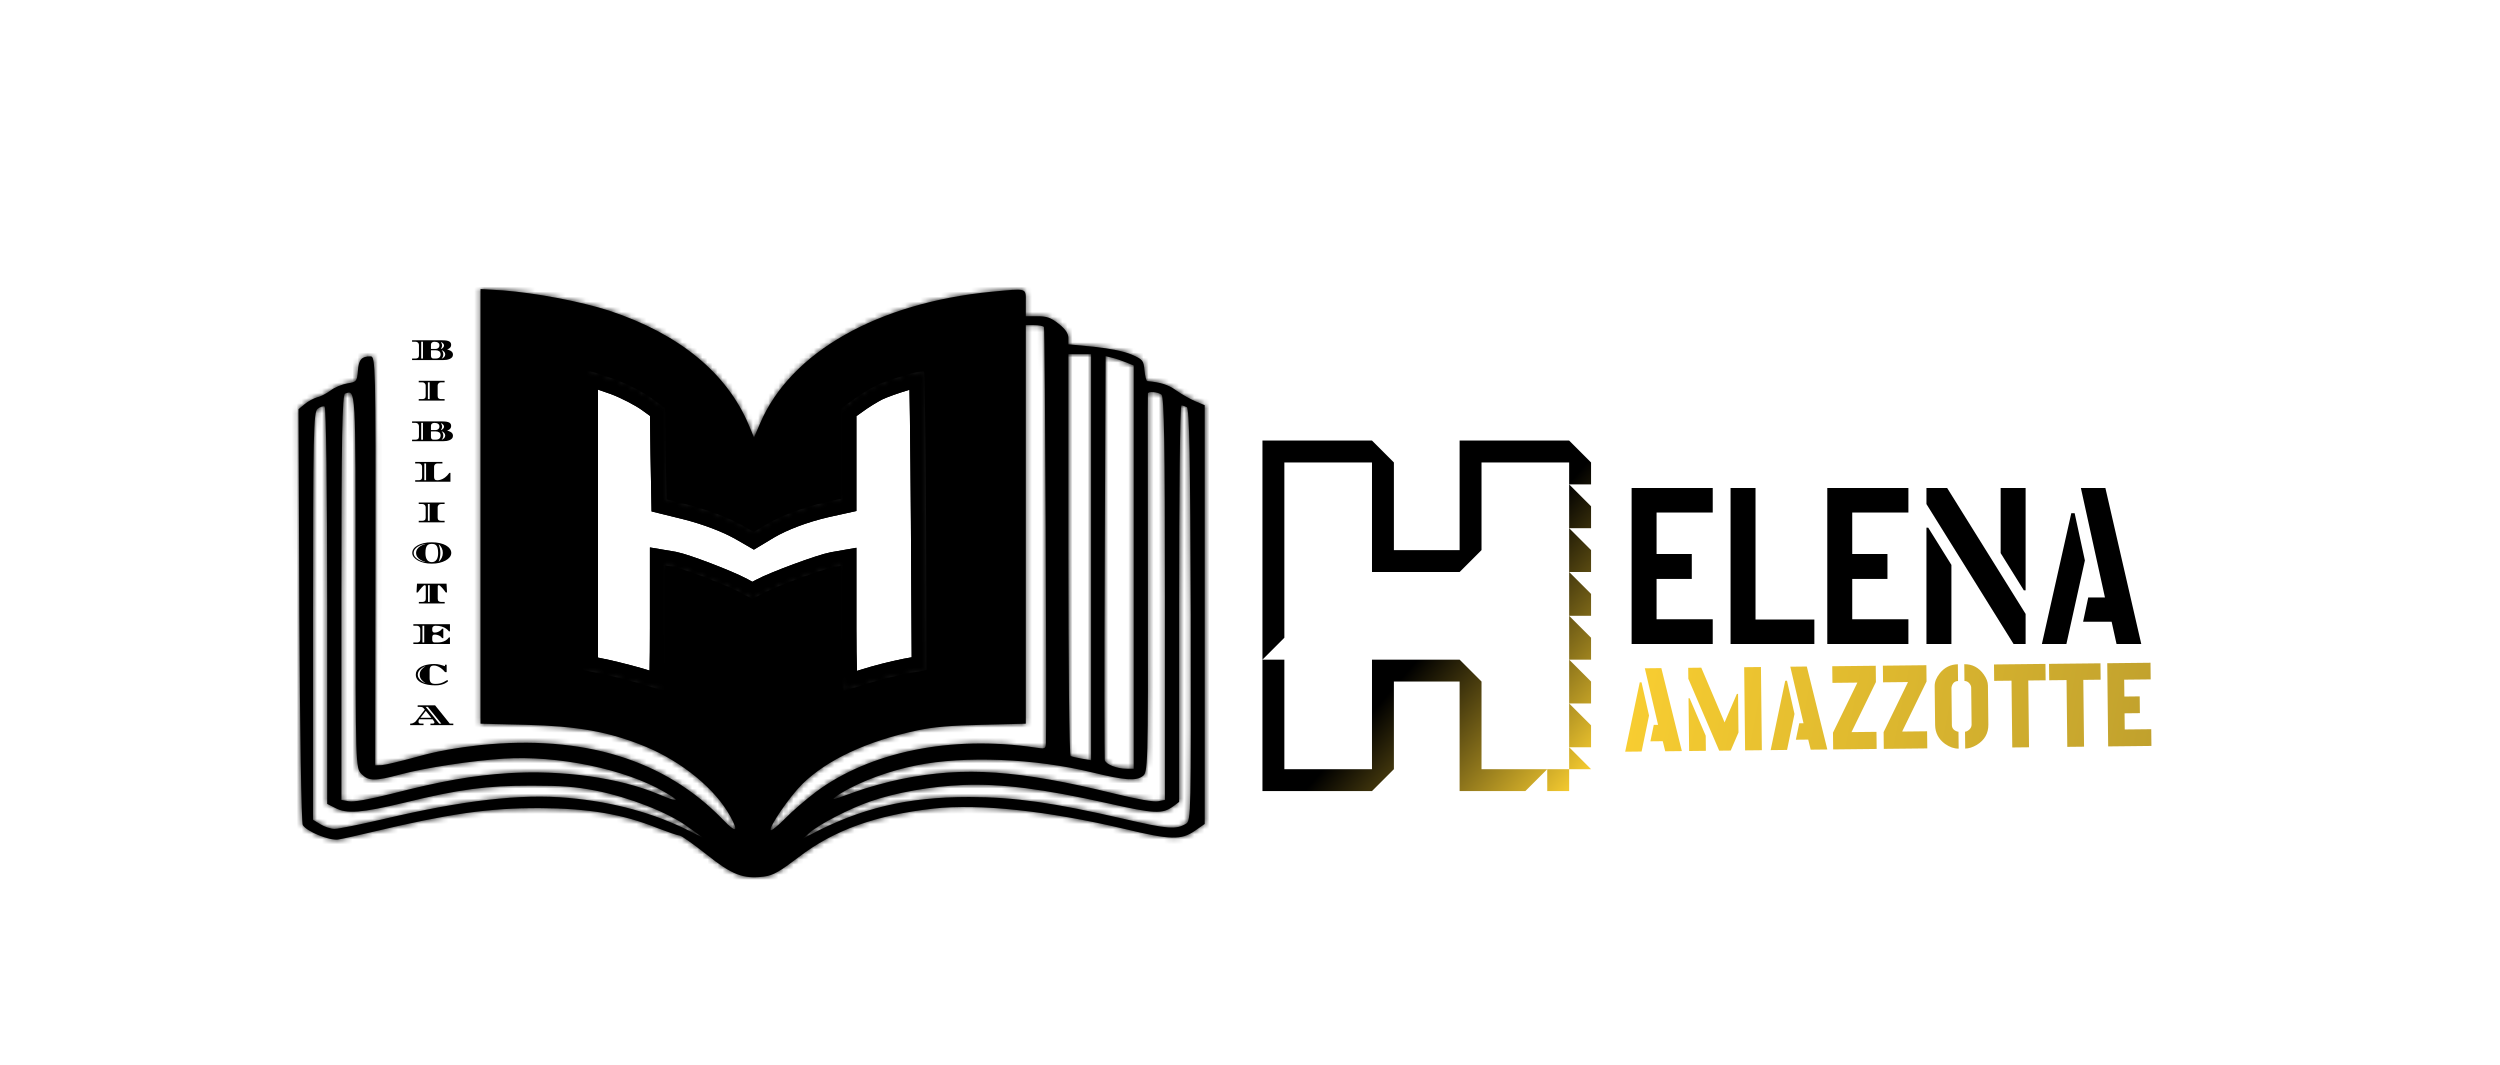<svg width="493" height="210" viewBox="0 0 493 210" fill="none" xmlns="http://www.w3.org/2000/svg">
<mask id="path-1-inside-1_212_4" fill="white">
<path d="M94.762 99.855V142.709L103.611 142.929C113.915 143.193 120.075 144.292 127.187 147.193C134.467 150.182 141.075 155.588 144.043 161.038C145.723 164.115 145.163 164.335 142.587 161.653C131.107 149.786 115.035 144.863 94.762 146.929C90.002 147.456 85.97 148.16 82.162 149.259C79.082 150.094 76.002 150.841 75.274 150.885L73.986 150.929L74.042 110.579C74.098 72.164 74.042 70.274 73.09 70.274C71.298 70.274 70.738 70.889 70.57 73.131C70.402 75.197 70.29 75.329 68.554 75.592C67.49 75.768 65.978 76.383 65.194 76.999C64.354 77.614 63.178 78.23 62.506 78.361C61.89 78.537 60.77 79.109 60.098 79.68L58.866 80.691L59.034 121.304C59.146 143.632 59.426 162.269 59.706 162.708C60.49 163.983 64.914 165.785 66.65 165.565C67.49 165.433 70.458 164.774 73.202 164.115C88.714 160.423 96.442 159.324 106.523 159.368C115.987 159.412 122.819 160.555 129.483 163.236C131.667 164.071 133.683 164.774 134.019 164.774C134.355 164.774 136.707 166.444 139.283 168.466C144.323 172.51 146.563 173.389 150.651 172.862C152.443 172.642 153.731 171.895 157.54 168.994C164.484 163.675 172.772 160.73 184.084 159.456C193.044 158.445 206.596 159.895 221.717 163.456C230.845 165.653 232.917 165.697 235.605 163.851L237.565 162.489V121.172V79.9L235.773 79.153C234.821 78.757 233.085 77.79 231.965 76.999C230.285 75.812 228.941 75.416 226.253 75.153C226.029 75.109 225.805 74.186 225.693 73.043C225.525 71.065 225.357 70.889 223.173 69.922C221.605 69.263 218.973 68.736 215.725 68.384L210.685 67.9V66.626C210.685 65.747 210.069 64.868 208.78 63.857C207.212 62.626 206.428 62.362 204.58 62.362H202.284V59.725C202.284 56.692 202.788 56.868 195.564 57.527C173.052 59.725 155.915 69.439 149.923 83.416L148.691 86.273L147.683 83.856C143.371 73.57 133.963 65.835 120.131 61.264C114.587 59.461 105.571 57.747 99.13 57.264L94.762 57V99.855ZM205.868 64.472C206.092 64.736 206.428 141.918 206.26 146.489C206.204 147.676 206.148 147.72 204.132 147.412C187.612 144.951 171.54 148.248 160.9 156.159C158.94 157.654 156.195 159.983 154.851 161.39C153.451 162.796 152.163 163.851 151.995 163.719C151.491 163.28 155.635 157.17 158.212 154.621C163.084 149.83 170.98 146.138 180.948 144.028C183.972 143.369 187.668 143.061 193.772 142.929L202.284 142.709V103.415V64.121H203.908C204.86 64.121 205.7 64.296 205.868 64.472ZM215.165 109.876V149.918L213.373 149.61C212.365 149.434 211.357 149.215 211.133 149.083C210.853 148.995 210.685 131.106 210.685 109.349V69.834H212.925H215.165V109.876ZM222.053 71.461L223.565 72.076V111.81V151.588H222.165C220.261 151.588 218.077 150.753 217.853 149.874C217.797 149.478 217.741 131.413 217.853 109.7L218.021 70.23L219.253 70.538C219.925 70.669 221.157 71.109 222.053 71.461ZM121.475 74.889C123.715 75.724 126.795 77.306 128.363 78.449L131.163 80.471L131.275 89.482L131.443 98.492L135.363 99.459C139.731 100.558 143.931 102.184 146.731 103.811L148.635 104.909L151.043 103.459C154.011 101.701 158.324 100.074 162.692 99.064L165.884 98.36V89.438V80.515L168.292 78.801C169.58 77.834 171.54 76.647 172.66 76.076C175.236 74.845 182.012 72.823 182.236 73.263C182.348 73.439 182.516 86.757 182.628 102.844L182.796 132.117L178.708 132.864C176.412 133.303 172.828 134.226 170.644 134.93C168.516 135.633 166.556 136.204 166.332 136.204C166.052 136.204 165.884 130.666 165.884 123.897V111.59L164.372 111.854C162.188 112.25 153.003 115.634 150.483 116.997L148.355 118.139L145.947 116.821C143.147 115.326 134.971 112.206 132.731 111.766L131.163 111.502V123.853C131.163 130.666 131.051 136.204 130.883 136.204C130.715 136.204 129.147 135.721 127.355 135.149C125.619 134.578 122.091 133.655 119.571 133.084L114.923 132.117V102.492V72.867L116.211 73.131C116.883 73.307 119.291 74.098 121.475 74.889ZM70.122 114.403C70.122 151.236 70.122 151.456 71.298 152.643C72.698 154.049 73.874 154.093 79.082 152.687C83.842 151.412 93.082 150.006 99.242 149.61C109.939 148.907 123.323 151.676 130.995 156.159C134.411 158.137 133.963 158.313 129.931 156.643C122.091 153.346 110.947 151.808 100.25 152.467C93.306 152.907 87.09 154.006 77.29 156.511C72.53 157.698 69.73 158.181 68.778 158.005L67.322 157.742V117.788C67.322 86.229 67.49 77.79 68.05 77.614C70.178 76.911 70.122 76.032 70.122 114.403ZM229.053 77.834C229.557 78.23 229.725 87.767 229.725 118.051V157.742L228.381 158.005C227.541 158.181 224.293 157.61 219.813 156.511C200.884 151.852 190.244 151.105 177.812 153.61C175.012 154.181 170.868 155.324 168.628 156.159C166.388 156.994 164.428 157.654 164.372 157.566C164.26 157.478 165.044 156.906 166.052 156.291C169.916 154.006 175.404 151.984 180.724 150.929C190.3 148.995 204.076 149.566 215.445 152.335C221.829 153.874 223.957 154.049 225.301 153.082C226.365 152.335 226.421 151.676 226.365 115.151C226.365 94.712 226.309 77.834 226.365 77.614C226.365 77.131 228.325 77.263 229.053 77.834ZM64.522 119.458V158.533L66.09 159.324C68.386 160.555 71.354 160.291 79.642 158.313C90.562 155.632 95.994 154.929 104.843 154.929C110.779 154.929 113.467 155.148 117.387 155.896C124.107 157.214 131.835 160.247 135.643 163.06L138.723 165.258L136.203 163.983C129.147 160.379 120.971 158.137 112.067 157.346C102.658 156.511 91.514 157.786 75.61 161.522C71.074 162.576 66.762 163.456 65.978 163.456C65.25 163.456 64.018 163.06 63.178 162.532L61.722 161.653V121.48C61.722 85.482 61.834 81.262 62.618 80.647C63.066 80.251 63.738 80.032 64.018 80.163C64.298 80.339 64.522 96.207 64.522 119.458ZM234.037 80.295C234.541 80.559 234.709 90.229 234.821 121.26C234.877 160.379 234.877 161.873 233.869 162.445C231.853 163.631 230.341 163.499 221.605 161.478C207.884 158.313 200.044 157.17 191.084 157.17C178.876 157.17 169.692 159.368 159.724 164.642L158.324 165.389L159.724 164.159C161.572 162.532 167.62 159.412 171.596 158.049C176.636 156.291 183.636 155.06 189.964 154.797C197.356 154.489 205.812 155.588 218.413 158.401C227.765 160.511 229.221 160.555 231.349 159.016L232.525 158.137V119.062C232.525 97.525 232.693 79.944 232.973 79.944C233.197 79.944 233.645 80.12 234.037 80.295Z"/>
<path d="M121.475 74.889C123.715 75.724 126.795 77.306 128.363 78.449L131.163 80.471L131.275 89.482L131.443 98.492L135.363 99.459C139.731 100.558 143.931 102.184 146.731 103.811L148.635 104.909L151.043 103.459C154.011 101.701 158.324 100.074 162.692 99.064L165.884 98.36V89.438V80.515L168.292 78.801C169.58 77.834 171.54 76.647 172.66 76.076C175.236 74.845 182.012 72.823 182.236 73.263C182.348 73.439 182.516 86.757 182.628 102.844L182.796 132.117L178.708 132.864C176.412 133.303 172.828 134.226 170.644 134.93C168.516 135.633 166.556 136.204 166.332 136.204C166.052 136.204 165.884 130.666 165.884 123.897V111.59L164.372 111.854C162.188 112.25 153.003 115.634 150.483 116.997L148.355 118.139L145.947 116.821C143.147 115.326 134.971 112.206 132.731 111.766L131.163 111.502V123.853C131.163 130.666 131.051 136.204 130.883 136.204C130.715 136.204 129.147 135.721 127.355 135.149C125.619 134.578 122.091 133.655 119.571 133.084L114.923 132.117V102.492V72.867L116.211 73.131C116.883 73.307 119.291 74.098 121.475 74.889Z"/>
</mask>
<path d="M94.762 99.855V142.709L103.611 142.929C113.915 143.193 120.075 144.292 127.187 147.193C134.467 150.182 141.075 155.588 144.043 161.038C145.723 164.115 145.163 164.335 142.587 161.653C131.107 149.786 115.035 144.863 94.762 146.929C90.002 147.456 85.97 148.16 82.162 149.259C79.082 150.094 76.002 150.841 75.274 150.885L73.986 150.929L74.042 110.579C74.098 72.164 74.042 70.274 73.09 70.274C71.298 70.274 70.738 70.889 70.57 73.131C70.402 75.197 70.29 75.329 68.554 75.592C67.49 75.768 65.978 76.383 65.194 76.999C64.354 77.614 63.178 78.23 62.506 78.361C61.89 78.537 60.77 79.109 60.098 79.68L58.866 80.691L59.034 121.304C59.146 143.632 59.426 162.269 59.706 162.708C60.49 163.983 64.914 165.785 66.65 165.565C67.49 165.433 70.458 164.774 73.202 164.115C88.714 160.423 96.442 159.324 106.523 159.368C115.987 159.412 122.819 160.555 129.483 163.236C131.667 164.071 133.683 164.774 134.019 164.774C134.355 164.774 136.707 166.444 139.283 168.466C144.323 172.51 146.563 173.389 150.651 172.862C152.443 172.642 153.731 171.895 157.54 168.994C164.484 163.675 172.772 160.73 184.084 159.456C193.044 158.445 206.596 159.895 221.717 163.456C230.845 165.653 232.917 165.697 235.605 163.851L237.565 162.489V121.172V79.9L235.773 79.153C234.821 78.757 233.085 77.79 231.965 76.999C230.285 75.812 228.941 75.416 226.253 75.153C226.029 75.109 225.805 74.186 225.693 73.043C225.525 71.065 225.357 70.889 223.173 69.922C221.605 69.263 218.973 68.736 215.725 68.384L210.685 67.9V66.626C210.685 65.747 210.069 64.868 208.78 63.857C207.212 62.626 206.428 62.362 204.58 62.362H202.284V59.725C202.284 56.692 202.788 56.868 195.564 57.527C173.052 59.725 155.915 69.439 149.923 83.416L148.691 86.273L147.683 83.856C143.371 73.57 133.963 65.835 120.131 61.264C114.587 59.461 105.571 57.747 99.13 57.264L94.762 57V99.855ZM205.868 64.472C206.092 64.736 206.428 141.918 206.26 146.489C206.204 147.676 206.148 147.72 204.132 147.412C187.612 144.951 171.54 148.248 160.9 156.159C158.94 157.654 156.195 159.983 154.851 161.39C153.451 162.796 152.163 163.851 151.995 163.719C151.491 163.28 155.635 157.17 158.212 154.621C163.084 149.83 170.98 146.138 180.948 144.028C183.972 143.369 187.668 143.061 193.772 142.929L202.284 142.709V103.415V64.121H203.908C204.86 64.121 205.7 64.296 205.868 64.472ZM215.165 109.876V149.918L213.373 149.61C212.365 149.434 211.357 149.215 211.133 149.083C210.853 148.995 210.685 131.106 210.685 109.349V69.834H212.925H215.165V109.876ZM222.053 71.461L223.565 72.076V111.81V151.588H222.165C220.261 151.588 218.077 150.753 217.853 149.874C217.797 149.478 217.741 131.413 217.853 109.7L218.021 70.23L219.253 70.538C219.925 70.669 221.157 71.109 222.053 71.461ZM121.475 74.889C123.715 75.724 126.795 77.306 128.363 78.449L131.163 80.471L131.275 89.482L131.443 98.492L135.363 99.459C139.731 100.558 143.931 102.184 146.731 103.811L148.635 104.909L151.043 103.459C154.011 101.701 158.324 100.074 162.692 99.064L165.884 98.36V89.438V80.515L168.292 78.801C169.58 77.834 171.54 76.647 172.66 76.076C175.236 74.845 182.012 72.823 182.236 73.263C182.348 73.439 182.516 86.757 182.628 102.844L182.796 132.117L178.708 132.864C176.412 133.303 172.828 134.226 170.644 134.93C168.516 135.633 166.556 136.204 166.332 136.204C166.052 136.204 165.884 130.666 165.884 123.897V111.59L164.372 111.854C162.188 112.25 153.003 115.634 150.483 116.997L148.355 118.139L145.947 116.821C143.147 115.326 134.971 112.206 132.731 111.766L131.163 111.502V123.853C131.163 130.666 131.051 136.204 130.883 136.204C130.715 136.204 129.147 135.721 127.355 135.149C125.619 134.578 122.091 133.655 119.571 133.084L114.923 132.117V102.492V72.867L116.211 73.131C116.883 73.307 119.291 74.098 121.475 74.889ZM70.122 114.403C70.122 151.236 70.122 151.456 71.298 152.643C72.698 154.049 73.874 154.093 79.082 152.687C83.842 151.412 93.082 150.006 99.242 149.61C109.939 148.907 123.323 151.676 130.995 156.159C134.411 158.137 133.963 158.313 129.931 156.643C122.091 153.346 110.947 151.808 100.25 152.467C93.306 152.907 87.09 154.006 77.29 156.511C72.53 157.698 69.73 158.181 68.778 158.005L67.322 157.742V117.788C67.322 86.229 67.49 77.79 68.05 77.614C70.178 76.911 70.122 76.032 70.122 114.403ZM229.053 77.834C229.557 78.23 229.725 87.767 229.725 118.051V157.742L228.381 158.005C227.541 158.181 224.293 157.61 219.813 156.511C200.884 151.852 190.244 151.105 177.812 153.61C175.012 154.181 170.868 155.324 168.628 156.159C166.388 156.994 164.428 157.654 164.372 157.566C164.26 157.478 165.044 156.906 166.052 156.291C169.916 154.006 175.404 151.984 180.724 150.929C190.3 148.995 204.076 149.566 215.445 152.335C221.829 153.874 223.957 154.049 225.301 153.082C226.365 152.335 226.421 151.676 226.365 115.151C226.365 94.712 226.309 77.834 226.365 77.614C226.365 77.131 228.325 77.263 229.053 77.834ZM64.522 119.458V158.533L66.09 159.324C68.386 160.555 71.354 160.291 79.642 158.313C90.562 155.632 95.994 154.929 104.843 154.929C110.779 154.929 113.467 155.148 117.387 155.896C124.107 157.214 131.835 160.247 135.643 163.06L138.723 165.258L136.203 163.983C129.147 160.379 120.971 158.137 112.067 157.346C102.658 156.511 91.514 157.786 75.61 161.522C71.074 162.576 66.762 163.456 65.978 163.456C65.25 163.456 64.018 163.06 63.178 162.532L61.722 161.653V121.48C61.722 85.482 61.834 81.262 62.618 80.647C63.066 80.251 63.738 80.032 64.018 80.163C64.298 80.339 64.522 96.207 64.522 119.458ZM234.037 80.295C234.541 80.559 234.709 90.229 234.821 121.26C234.877 160.379 234.877 161.873 233.869 162.445C231.853 163.631 230.341 163.499 221.605 161.478C207.884 158.313 200.044 157.17 191.084 157.17C178.876 157.17 169.692 159.368 159.724 164.642L158.324 165.389L159.724 164.159C161.572 162.532 167.62 159.412 171.596 158.049C176.636 156.291 183.636 155.06 189.964 154.797C197.356 154.489 205.812 155.588 218.413 158.401C227.765 160.511 229.221 160.555 231.349 159.016L232.525 158.137V119.062C232.525 97.525 232.693 79.944 232.973 79.944C233.197 79.944 233.645 80.12 234.037 80.295Z" fill="black"/>
<path d="M94.762 99.855V142.709L103.611 142.929C113.915 143.193 120.075 144.292 127.187 147.193C134.467 150.182 141.075 155.588 144.043 161.038C145.723 164.115 145.163 164.335 142.587 161.653C131.107 149.786 115.035 144.863 94.762 146.929C90.002 147.456 85.97 148.16 82.162 149.259C79.082 150.094 76.002 150.841 75.274 150.885L73.986 150.929L74.042 110.579C74.098 72.164 74.042 70.274 73.09 70.274C71.298 70.274 70.738 70.889 70.57 73.131C70.402 75.197 70.29 75.329 68.554 75.592C67.49 75.768 65.978 76.383 65.194 76.999C64.354 77.614 63.178 78.23 62.506 78.361C61.89 78.537 60.77 79.109 60.098 79.68L58.866 80.691L59.034 121.304C59.146 143.632 59.426 162.269 59.706 162.708C60.49 163.983 64.914 165.785 66.65 165.565C67.49 165.433 70.458 164.774 73.202 164.115C88.714 160.423 96.442 159.324 106.523 159.368C115.987 159.412 122.819 160.555 129.483 163.236C131.667 164.071 133.683 164.774 134.019 164.774C134.355 164.774 136.707 166.444 139.283 168.466C144.323 172.51 146.563 173.389 150.651 172.862C152.443 172.642 153.731 171.895 157.54 168.994C164.484 163.675 172.772 160.73 184.084 159.456C193.044 158.445 206.596 159.895 221.717 163.456C230.845 165.653 232.917 165.697 235.605 163.851L237.565 162.489V121.172V79.9L235.773 79.153C234.821 78.757 233.085 77.79 231.965 76.999C230.285 75.812 228.941 75.416 226.253 75.153C226.029 75.109 225.805 74.186 225.693 73.043C225.525 71.065 225.357 70.889 223.173 69.922C221.605 69.263 218.973 68.736 215.725 68.384L210.685 67.9V66.626C210.685 65.747 210.069 64.868 208.78 63.857C207.212 62.626 206.428 62.362 204.58 62.362H202.284V59.725C202.284 56.692 202.788 56.868 195.564 57.527C173.052 59.725 155.915 69.439 149.923 83.416L148.691 86.273L147.683 83.856C143.371 73.57 133.963 65.835 120.131 61.264C114.587 59.461 105.571 57.747 99.13 57.264L94.762 57V99.855ZM205.868 64.472C206.092 64.736 206.428 141.918 206.26 146.489C206.204 147.676 206.148 147.72 204.132 147.412C187.612 144.951 171.54 148.248 160.9 156.159C158.94 157.654 156.195 159.983 154.851 161.39C153.451 162.796 152.163 163.851 151.995 163.719C151.491 163.28 155.635 157.17 158.212 154.621C163.084 149.83 170.98 146.138 180.948 144.028C183.972 143.369 187.668 143.061 193.772 142.929L202.284 142.709V103.415V64.121H203.908C204.86 64.121 205.7 64.296 205.868 64.472ZM215.165 109.876V149.918L213.373 149.61C212.365 149.434 211.357 149.215 211.133 149.083C210.853 148.995 210.685 131.106 210.685 109.349V69.834H212.925H215.165V109.876ZM222.053 71.461L223.565 72.076V111.81V151.588H222.165C220.261 151.588 218.077 150.753 217.853 149.874C217.797 149.478 217.741 131.413 217.853 109.7L218.021 70.23L219.253 70.538C219.925 70.669 221.157 71.109 222.053 71.461ZM121.475 74.889C123.715 75.724 126.795 77.306 128.363 78.449L131.163 80.471L131.275 89.482L131.443 98.492L135.363 99.459C139.731 100.558 143.931 102.184 146.731 103.811L148.635 104.909L151.043 103.459C154.011 101.701 158.324 100.074 162.692 99.064L165.884 98.36V89.438V80.515L168.292 78.801C169.58 77.834 171.54 76.647 172.66 76.076C175.236 74.845 182.012 72.823 182.236 73.263C182.348 73.439 182.516 86.757 182.628 102.844L182.796 132.117L178.708 132.864C176.412 133.303 172.828 134.226 170.644 134.93C168.516 135.633 166.556 136.204 166.332 136.204C166.052 136.204 165.884 130.666 165.884 123.897V111.59L164.372 111.854C162.188 112.25 153.003 115.634 150.483 116.997L148.355 118.139L145.947 116.821C143.147 115.326 134.971 112.206 132.731 111.766L131.163 111.502V123.853C131.163 130.666 131.051 136.204 130.883 136.204C130.715 136.204 129.147 135.721 127.355 135.149C125.619 134.578 122.091 133.655 119.571 133.084L114.923 132.117V102.492V72.867L116.211 73.131C116.883 73.307 119.291 74.098 121.475 74.889ZM70.122 114.403C70.122 151.236 70.122 151.456 71.298 152.643C72.698 154.049 73.874 154.093 79.082 152.687C83.842 151.412 93.082 150.006 99.242 149.61C109.939 148.907 123.323 151.676 130.995 156.159C134.411 158.137 133.963 158.313 129.931 156.643C122.091 153.346 110.947 151.808 100.25 152.467C93.306 152.907 87.09 154.006 77.29 156.511C72.53 157.698 69.73 158.181 68.778 158.005L67.322 157.742V117.788C67.322 86.229 67.49 77.79 68.05 77.614C70.178 76.911 70.122 76.032 70.122 114.403ZM229.053 77.834C229.557 78.23 229.725 87.767 229.725 118.051V157.742L228.381 158.005C227.541 158.181 224.293 157.61 219.813 156.511C200.884 151.852 190.244 151.105 177.812 153.61C175.012 154.181 170.868 155.324 168.628 156.159C166.388 156.994 164.428 157.654 164.372 157.566C164.26 157.478 165.044 156.906 166.052 156.291C169.916 154.006 175.404 151.984 180.724 150.929C190.3 148.995 204.076 149.566 215.445 152.335C221.829 153.874 223.957 154.049 225.301 153.082C226.365 152.335 226.421 151.676 226.365 115.151C226.365 94.712 226.309 77.834 226.365 77.614C226.365 77.131 228.325 77.263 229.053 77.834ZM64.522 119.458V158.533L66.09 159.324C68.386 160.555 71.354 160.291 79.642 158.313C90.562 155.632 95.994 154.929 104.843 154.929C110.779 154.929 113.467 155.148 117.387 155.896C124.107 157.214 131.835 160.247 135.643 163.06L138.723 165.258L136.203 163.983C129.147 160.379 120.971 158.137 112.067 157.346C102.658 156.511 91.514 157.786 75.61 161.522C71.074 162.576 66.762 163.456 65.978 163.456C65.25 163.456 64.018 163.06 63.178 162.532L61.722 161.653V121.48C61.722 85.482 61.834 81.262 62.618 80.647C63.066 80.251 63.738 80.032 64.018 80.163C64.298 80.339 64.522 96.207 64.522 119.458ZM234.037 80.295C234.541 80.559 234.709 90.229 234.821 121.26C234.877 160.379 234.877 161.873 233.869 162.445C231.853 163.631 230.341 163.499 221.605 161.478C207.884 158.313 200.044 157.17 191.084 157.17C178.876 157.17 169.692 159.368 159.724 164.642L158.324 165.389L159.724 164.159C161.572 162.532 167.62 159.412 171.596 158.049C176.636 156.291 183.636 155.06 189.964 154.797C197.356 154.489 205.812 155.588 218.413 158.401C227.765 160.511 229.221 160.555 231.349 159.016L232.525 158.137V119.062C232.525 97.525 232.693 79.944 232.973 79.944C233.197 79.944 233.645 80.12 234.037 80.295Z" stroke="black" stroke-width="6" mask="url(#path-1-inside-1_212_4)"/>
<path d="M121.475 74.889C123.715 75.724 126.795 77.306 128.363 78.449L131.163 80.471L131.275 89.482L131.443 98.492L135.363 99.459C139.731 100.558 143.931 102.184 146.731 103.811L148.635 104.909L151.043 103.459C154.011 101.701 158.324 100.074 162.692 99.064L165.884 98.36V89.438V80.515L168.292 78.801C169.58 77.834 171.54 76.647 172.66 76.076C175.236 74.845 182.012 72.823 182.236 73.263C182.348 73.439 182.516 86.757 182.628 102.844L182.796 132.117L178.708 132.864C176.412 133.303 172.828 134.226 170.644 134.93C168.516 135.633 166.556 136.204 166.332 136.204C166.052 136.204 165.884 130.666 165.884 123.897V111.59L164.372 111.854C162.188 112.25 153.003 115.634 150.483 116.997L148.355 118.139L145.947 116.821C143.147 115.326 134.971 112.206 132.731 111.766L131.163 111.502V123.853C131.163 130.666 131.051 136.204 130.883 136.204C130.715 136.204 129.147 135.721 127.355 135.149C125.619 134.578 122.091 133.655 119.571 133.084L114.923 132.117V102.492V72.867L116.211 73.131C116.883 73.307 119.291 74.098 121.475 74.889Z" stroke="black" stroke-width="6" mask="url(#path-1-inside-1_212_4)"/>
<path d="M81.26 71V70.699H81.996C82.168 70.699 82.315 70.655 82.436 70.566C82.558 70.473 82.618 70.312 82.618 70.083V68.025C82.618 67.857 82.558 67.71 82.436 67.584C82.315 67.458 82.168 67.395 81.996 67.395H81.26V67.094H86.882C87.171 67.094 87.442 67.103 87.694 67.122C87.945 67.136 88.167 67.173 88.359 67.234C88.55 67.29 88.699 67.381 88.806 67.507C88.914 67.628 88.968 67.794 88.968 68.004C88.968 68.191 88.921 68.347 88.828 68.473C88.734 68.594 88.627 68.69 88.505 68.76C88.384 68.825 88.284 68.872 88.204 68.9V68.928C88.284 68.942 88.384 68.97 88.505 69.012C88.632 69.054 88.757 69.115 88.883 69.194C89.01 69.269 89.115 69.367 89.198 69.488C89.282 69.609 89.325 69.759 89.325 69.936C89.325 70.151 89.261 70.328 89.135 70.468C89.014 70.603 88.856 70.711 88.659 70.79C88.468 70.869 88.265 70.925 88.05 70.958C87.841 70.986 87.649 71 87.477 71H81.26ZM83.059 70.699H83.409V67.395H83.059V70.699ZM84.984 68.809H85.894C86.011 68.809 86.128 68.786 86.245 68.739C86.361 68.688 86.459 68.611 86.538 68.508C86.618 68.401 86.657 68.265 86.657 68.102C86.657 67.873 86.571 67.698 86.398 67.577C86.226 67.456 85.981 67.395 85.663 67.395C85.454 67.395 85.288 67.446 85.166 67.549C85.045 67.652 84.984 67.789 84.984 67.962V68.809ZM86.98 68.83C87.143 68.765 87.281 68.667 87.392 68.536C87.509 68.405 87.567 68.272 87.567 68.137C87.567 68.002 87.509 67.869 87.392 67.738C87.281 67.607 87.143 67.512 86.98 67.451L86.951 67.472C87.017 67.565 87.07 67.67 87.112 67.787C87.159 67.899 87.183 68.016 87.183 68.137C87.183 68.254 87.159 68.37 87.112 68.487C87.07 68.604 87.017 68.709 86.951 68.802L86.98 68.83ZM87.133 70.72C87.334 70.641 87.495 70.526 87.617 70.377C87.738 70.223 87.799 70.06 87.799 69.887C87.799 69.714 87.738 69.551 87.617 69.397C87.495 69.243 87.334 69.129 87.133 69.054L87.112 69.082C87.206 69.185 87.281 69.306 87.337 69.446C87.392 69.586 87.421 69.733 87.421 69.887C87.421 70.041 87.392 70.188 87.337 70.328C87.281 70.468 87.206 70.589 87.112 70.692L87.133 70.72ZM85.46 70.699H86.007C86.137 70.699 86.27 70.676 86.406 70.629C86.541 70.582 86.655 70.501 86.749 70.384C86.842 70.263 86.888 70.097 86.888 69.887C86.888 69.598 86.795 69.39 86.609 69.264C86.427 69.138 86.205 69.075 85.944 69.075H84.984V70.111C84.984 70.284 85.019 70.426 85.09 70.538C85.159 70.645 85.283 70.699 85.46 70.699ZM82.573 79V78.699H83.315C83.488 78.699 83.635 78.655 83.756 78.566C83.882 78.473 83.945 78.312 83.945 78.083V76.025C83.945 75.857 83.882 75.71 83.756 75.584C83.635 75.458 83.488 75.395 83.315 75.395H82.573V75.094H87.676V75.395H86.934C86.761 75.395 86.612 75.458 86.486 75.584C86.365 75.71 86.304 75.857 86.304 76.025V78.083C86.304 78.312 86.365 78.473 86.486 78.566C86.612 78.655 86.761 78.699 86.934 78.699H87.676V79H82.573ZM84.379 78.699H84.736V75.395H84.379V78.699ZM81.26 87V86.699H81.996C82.168 86.699 82.315 86.655 82.436 86.566C82.558 86.473 82.618 86.312 82.618 86.083V84.025C82.618 83.857 82.558 83.71 82.436 83.584C82.315 83.458 82.168 83.395 81.996 83.395H81.26V83.094H86.882C87.171 83.094 87.442 83.103 87.694 83.122C87.945 83.136 88.167 83.173 88.359 83.234C88.55 83.29 88.699 83.381 88.806 83.507C88.914 83.628 88.968 83.794 88.968 84.004C88.968 84.191 88.921 84.347 88.828 84.473C88.734 84.594 88.627 84.69 88.505 84.76C88.384 84.825 88.284 84.872 88.204 84.9V84.928C88.284 84.942 88.384 84.97 88.505 85.012C88.632 85.054 88.757 85.115 88.883 85.194C89.01 85.269 89.115 85.367 89.198 85.488C89.282 85.609 89.325 85.759 89.325 85.936C89.325 86.151 89.261 86.328 89.135 86.468C89.014 86.603 88.856 86.711 88.659 86.79C88.468 86.869 88.265 86.925 88.05 86.958C87.841 86.986 87.649 87 87.477 87H81.26ZM83.059 86.699H83.409V83.395H83.059V86.699ZM84.984 84.809H85.894C86.011 84.809 86.128 84.786 86.245 84.739C86.361 84.688 86.459 84.611 86.538 84.508C86.618 84.401 86.657 84.265 86.657 84.102C86.657 83.873 86.571 83.698 86.398 83.577C86.226 83.456 85.981 83.395 85.663 83.395C85.454 83.395 85.288 83.446 85.166 83.549C85.045 83.652 84.984 83.789 84.984 83.962V84.809ZM86.98 84.83C87.143 84.765 87.281 84.667 87.392 84.536C87.509 84.405 87.567 84.272 87.567 84.137C87.567 84.002 87.509 83.869 87.392 83.738C87.281 83.607 87.143 83.512 86.98 83.451L86.951 83.472C87.017 83.565 87.07 83.67 87.112 83.787C87.159 83.899 87.183 84.016 87.183 84.137C87.183 84.254 87.159 84.37 87.112 84.487C87.07 84.604 87.017 84.709 86.951 84.802L86.98 84.83ZM87.133 86.72C87.334 86.641 87.495 86.526 87.617 86.377C87.738 86.223 87.799 86.06 87.799 85.887C87.799 85.714 87.738 85.551 87.617 85.397C87.495 85.243 87.334 85.129 87.133 85.054L87.112 85.082C87.206 85.185 87.281 85.306 87.337 85.446C87.392 85.586 87.421 85.733 87.421 85.887C87.421 86.041 87.392 86.188 87.337 86.328C87.281 86.468 87.206 86.589 87.112 86.692L87.133 86.72ZM85.46 86.699H86.007C86.137 86.699 86.27 86.676 86.406 86.629C86.541 86.582 86.655 86.501 86.749 86.384C86.842 86.263 86.888 86.097 86.888 85.887C86.888 85.598 86.795 85.39 86.609 85.264C86.427 85.138 86.205 85.075 85.944 85.075H84.984V86.111C84.984 86.284 85.019 86.426 85.09 86.538C85.159 86.645 85.283 86.699 85.46 86.699ZM81.876 95V94.699H82.611C82.783 94.699 82.93 94.655 83.052 94.566C83.173 94.473 83.234 94.312 83.234 94.083V92.025C83.234 91.857 83.173 91.71 83.052 91.584C82.93 91.458 82.783 91.395 82.611 91.395H81.876V91.094H87.245V91.395H86.23C86.057 91.395 85.908 91.458 85.782 91.584C85.66 91.71 85.6 91.857 85.6 92.025V94.083C85.6 94.251 85.642 94.398 85.726 94.524C85.814 94.645 85.982 94.706 86.23 94.706C86.426 94.706 86.654 94.669 86.916 94.594C87.177 94.519 87.452 94.377 87.742 94.167C88.036 93.957 88.325 93.651 88.61 93.25H88.827V95H81.876ZM83.675 94.699H84.025V91.395H83.675V94.699ZM82.573 103V102.699H83.315C83.488 102.699 83.635 102.655 83.756 102.566C83.882 102.473 83.945 102.312 83.945 102.083V100.025C83.945 99.857 83.882 99.71 83.756 99.584C83.635 99.458 83.488 99.395 83.315 99.395H82.573V99.094H87.676V99.395H86.934C86.761 99.395 86.612 99.458 86.486 99.584C86.365 99.71 86.304 99.857 86.304 100.025V102.083C86.304 102.312 86.365 102.473 86.486 102.566C86.612 102.655 86.761 102.699 86.934 102.699H87.676V103H82.573ZM84.379 102.699H84.736V99.395H84.379V102.699ZM85.147 111.154C84.615 111.154 84.115 111.1 83.648 110.993C83.186 110.881 82.778 110.729 82.424 110.538C82.073 110.342 81.798 110.118 81.597 109.866C81.397 109.609 81.296 109.334 81.296 109.04C81.296 108.751 81.385 108.48 81.562 108.228C81.745 107.971 82.004 107.747 82.34 107.556C82.675 107.365 83.079 107.215 83.55 107.108C84.026 106.996 84.558 106.94 85.147 106.94C85.734 106.94 86.264 106.996 86.736 107.108C87.212 107.215 87.615 107.365 87.947 107.556C88.282 107.747 88.539 107.971 88.716 108.228C88.898 108.48 88.99 108.751 88.99 109.04C88.99 109.334 88.889 109.609 88.689 109.866C88.493 110.118 88.217 110.342 87.862 110.538C87.513 110.729 87.104 110.881 86.638 110.993C86.175 111.1 85.678 111.154 85.147 111.154ZM83.831 110.846L83.844 110.797C83.499 110.704 83.191 110.573 82.921 110.405C82.65 110.237 82.438 110.039 82.284 109.81C82.129 109.577 82.052 109.322 82.052 109.047C82.052 108.762 82.129 108.506 82.284 108.277C82.438 108.048 82.65 107.85 82.921 107.682C83.191 107.514 83.501 107.383 83.852 107.29L83.838 107.248C83.399 107.337 83.009 107.467 82.668 107.64C82.328 107.813 82.059 108.018 81.864 108.256C81.672 108.489 81.576 108.751 81.576 109.04C81.576 109.329 81.672 109.593 81.864 109.831C82.059 110.069 82.326 110.274 82.662 110.447C83.002 110.62 83.392 110.753 83.831 110.846ZM85.147 110.853C85.543 110.853 85.851 110.701 86.07 110.398C86.29 110.095 86.4 109.647 86.4 109.054C86.4 108.657 86.362 108.326 86.287 108.06C86.218 107.789 86.091 107.586 85.909 107.451C85.732 107.316 85.478 107.248 85.147 107.248C84.82 107.248 84.566 107.316 84.383 107.451C84.201 107.586 84.073 107.789 83.999 108.06C83.928 108.326 83.894 108.657 83.894 109.054C83.894 109.647 84.003 110.095 84.222 110.398C84.442 110.701 84.75 110.853 85.147 110.853ZM86.532 110.755C86.775 110.55 86.966 110.3 87.106 110.006C87.251 109.707 87.323 109.385 87.323 109.04C87.323 108.699 87.254 108.382 87.114 108.088C86.974 107.794 86.782 107.544 86.54 107.339L86.511 107.36C86.614 107.617 86.694 107.887 86.749 108.172C86.81 108.452 86.841 108.744 86.841 109.047C86.841 109.346 86.81 109.637 86.749 109.922C86.694 110.202 86.612 110.473 86.504 110.734L86.532 110.755ZM82.597 119V118.699H83.339C83.512 118.699 83.659 118.652 83.78 118.559C83.901 118.466 83.962 118.305 83.962 118.076V115.668C83.962 115.589 83.946 115.523 83.913 115.472C83.885 115.421 83.836 115.395 83.766 115.395C83.691 115.395 83.596 115.444 83.479 115.542C83.367 115.635 83.248 115.754 83.122 115.899C82.996 116.039 82.877 116.181 82.765 116.326C82.653 116.471 82.562 116.592 82.492 116.69C82.422 116.783 82.387 116.83 82.387 116.83H82.135L82.233 115.094H88.057L88.155 116.83H87.903C87.903 116.83 87.868 116.783 87.798 116.69C87.728 116.592 87.637 116.471 87.525 116.326C87.413 116.181 87.294 116.039 87.168 115.899C87.042 115.754 86.921 115.635 86.804 115.542C86.692 115.444 86.601 115.395 86.531 115.395C86.456 115.395 86.403 115.421 86.37 115.472C86.337 115.523 86.321 115.589 86.321 115.668V118.076C86.321 118.305 86.382 118.466 86.503 118.559C86.629 118.652 86.778 118.699 86.951 118.699H87.693V119H82.597ZM84.403 118.699H84.746V115.395H84.403V118.699ZM81.513 127V126.699H82.248C82.426 126.699 82.573 126.655 82.689 126.566C82.811 126.473 82.871 126.312 82.871 126.083V124.018C82.871 123.85 82.811 123.705 82.689 123.584C82.573 123.458 82.426 123.395 82.248 123.395H81.513V123.094H88.73V124.494H88.527C88.401 124.321 88.224 124.151 87.995 123.983C87.771 123.815 87.484 123.675 87.134 123.563C86.789 123.451 86.371 123.395 85.881 123.395C85.681 123.395 85.522 123.449 85.405 123.556C85.293 123.659 85.237 123.792 85.237 123.955V124.235C85.237 124.356 85.27 124.473 85.335 124.585C85.401 124.692 85.534 124.746 85.734 124.746C85.907 124.746 86.091 124.713 86.287 124.648C86.483 124.578 86.661 124.485 86.819 124.368C86.983 124.251 87.097 124.125 87.162 123.99H87.421V125.838H87.162C87.097 125.689 86.983 125.563 86.819 125.46C86.661 125.353 86.483 125.273 86.287 125.222C86.091 125.166 85.907 125.138 85.734 125.138C85.534 125.138 85.401 125.192 85.335 125.299C85.27 125.406 85.237 125.523 85.237 125.649V126.118C85.237 126.291 85.272 126.431 85.342 126.538C85.412 126.645 85.536 126.699 85.713 126.699H86.252C86.509 126.699 86.775 126.673 87.05 126.622C87.326 126.566 87.592 126.466 87.848 126.321C88.105 126.176 88.331 125.969 88.527 125.698H88.73V127H81.513ZM83.305 126.699H83.662V123.395H83.305V126.699ZM85.84 135.154C85.327 135.154 84.839 135.112 84.377 135.028C83.915 134.949 83.505 134.825 83.145 134.657C82.791 134.484 82.511 134.265 82.305 133.999C82.1 133.728 81.997 133.406 81.997 133.033C81.997 132.73 82.067 132.464 82.207 132.235C82.352 132.006 82.548 131.81 82.795 131.647C83.043 131.479 83.323 131.344 83.635 131.241C83.948 131.138 84.275 131.064 84.615 131.017C84.961 130.966 85.299 130.94 85.63 130.94C86.027 130.94 86.405 130.984 86.764 131.073C87.124 131.162 87.453 131.26 87.751 131.367V131.087H88.08V132.543H87.765C87.695 132.445 87.586 132.324 87.436 132.179C87.292 132.03 87.121 131.885 86.925 131.745C86.729 131.6 86.517 131.481 86.288 131.388C86.064 131.29 85.836 131.241 85.602 131.241C85.262 131.241 85.028 131.323 84.902 131.486C84.781 131.649 84.72 131.852 84.72 132.095V133.74C84.72 134.137 84.804 134.424 84.972 134.601C85.14 134.778 85.437 134.867 85.861 134.867C86.225 134.867 86.54 134.832 86.806 134.762C87.077 134.687 87.306 134.601 87.492 134.503C87.679 134.405 87.828 134.321 87.94 134.251C88.057 134.176 88.141 134.139 88.192 134.139C88.22 134.139 88.253 134.148 88.29 134.167C88.332 134.186 88.353 134.223 88.353 134.279C88.353 134.34 88.297 134.412 88.185 134.496C88.078 134.58 87.924 134.673 87.723 134.776C87.523 134.874 87.273 134.96 86.974 135.035C86.676 135.114 86.298 135.154 85.84 135.154ZM83.852 134.706L83.866 134.678C83.563 134.505 83.304 134.281 83.089 134.006C82.875 133.731 82.767 133.411 82.767 133.047C82.767 132.678 82.875 132.356 83.089 132.081C83.304 131.806 83.563 131.582 83.866 131.409L83.852 131.381C83.591 131.488 83.348 131.626 83.124 131.794C82.9 131.957 82.721 132.146 82.585 132.361C82.45 132.571 82.382 132.8 82.382 133.047C82.382 133.29 82.45 133.518 82.585 133.733C82.721 133.943 82.9 134.132 83.124 134.3C83.348 134.463 83.591 134.599 83.852 134.706ZM80.887 143V142.699C81.079 142.699 81.242 142.676 81.377 142.629C81.517 142.578 81.632 142.522 81.72 142.461C81.814 142.4 81.881 142.347 81.923 142.3C81.97 142.249 81.993 142.223 81.993 142.223L83.771 139.948L83.575 139.703C83.524 139.638 83.473 139.584 83.421 139.542C83.37 139.495 83.302 139.46 83.218 139.437C83.134 139.409 83.013 139.395 82.854 139.395H82.364V139.094H85.801L88.699 142.699H89.392V143H84.884V142.699H85.346C85.44 142.699 85.517 142.68 85.577 142.643C85.643 142.601 85.675 142.543 85.675 142.468C85.675 142.365 85.622 142.246 85.514 142.111L85.297 141.838H82.679C82.572 142.02 82.518 142.179 82.518 142.314C82.518 142.435 82.558 142.531 82.637 142.601C82.721 142.666 82.824 142.699 82.945 142.699H83.519V143H80.887ZM86.613 142.699H87.033L84.373 139.395H83.946L86.613 142.699ZM82.903 141.551H85.066L83.967 140.179L82.903 141.551Z" fill="black"/>
<path d="M309.436 104.16V95.52L313.756 99.84V104.16H309.436ZM309.436 112.8V104.16L313.756 108.48V112.8H309.436ZM248.956 130.08V86.88H270.556L274.876 91.2V108.48H287.836V86.88H309.436L313.756 91.2V95.52H309.436V91.2H292.156V108.48L287.836 112.8H270.556V91.2H253.276V125.76L248.956 130.08ZM309.436 121.44V112.8L313.756 117.12V121.44H309.436ZM309.436 130.08V121.44L313.756 125.76V130.08H309.436ZM309.436 138.72V130.08L313.756 134.4V138.72H309.436ZM309.436 147.36V138.72L313.756 143.04V147.36H309.436ZM248.956 156V130.08H253.276V151.68H270.556V130.08H287.836L292.156 134.4V151.68H305.116L300.796 156H287.836V134.4H274.876V151.68L270.556 156H248.956ZM309.436 151.68V147.36L313.756 151.68H309.436ZM305.116 156V151.68H309.436V156H305.116Z" fill="url(#paint0_linear_212_4)"/>
<path d="M321.756 127V96.238H337.752V101.072H326.677V109.246H333.621V114.168H326.677V122.122H337.752V127H321.756ZM341.267 127V96.238H346.189V122.166H357.791V127H341.267ZM360.34 127V96.238H376.336V101.072H365.261V109.246H372.205V114.168H365.261V122.122H376.336V127H360.34ZM379.895 127V104.061H380.247L384.817 111.399V127H379.895ZM379.895 99.402V96.238H383.982L399.451 121.067V127H397.078L379.895 99.402ZM394.529 109.07V96.238H399.451V116.409H399.099L394.529 109.07ZM402.659 127L408.46 101.204H409.119L411.14 110.521L407.493 127H402.659ZM410.789 122.605L411.8 117.815H415.095L410.349 96.238H415.183L422.259 127H417.381L416.414 122.605H410.789Z" fill="black"/>
<path d="M320.486 148.236L323.359 134.563L323.711 134.559L325.189 141.106L323.72 148.201L320.486 148.236ZM325.456 146.189L326.123 142.948L326.967 142.938L324.36 131.786L327.617 131.751L331.665 148.114L328.384 148.15L327.893 146.163L325.456 146.189ZM333.095 148.098L332.98 137.692L333.191 137.69L336.366 145.085L336.399 148.062L333.095 148.098ZM332.938 133.849L332.914 131.693L335.492 131.665L340.088 142.466L342.51 136.838L342.745 136.835L342.828 144.452L341.297 148.008L339.024 148.033L332.938 133.849ZM344.133 147.977L343.952 131.572L347.257 131.536L347.437 147.941L344.133 147.977ZM349.172 147.922L352.045 134.249L352.396 134.245L353.875 140.792L352.406 147.886L349.172 147.922ZM354.142 145.875L354.809 142.633L355.653 142.624L353.045 131.472L356.303 131.437L360.351 147.799L357.07 147.835L356.579 145.848L354.142 145.875ZM361.499 147.787L361.463 144.482L366.276 134.609L361.355 134.663L361.318 131.382L369.896 131.288L369.931 134.498L365.118 144.372L370.04 144.318L370.077 147.693L361.499 147.787ZM371.483 147.677L371.447 144.373L376.26 134.499L371.338 134.553L371.302 131.272L379.88 131.178L379.915 134.389L375.102 144.263L380.023 144.209L380.061 147.584L371.483 147.677ZM381.604 142.996L381.519 135.286C381.51 134.457 381.852 133.61 382.546 132.743C383.471 131.608 384.652 131.024 386.089 130.993L386.125 134.298C385.485 134.32 385.067 134.684 384.872 135.389C384.842 135.499 384.827 135.577 384.828 135.624L384.908 142.96C384.915 143.6 385.272 144.034 385.977 144.261C386.087 144.291 386.165 144.306 386.212 144.305L386.249 147.633C385.358 147.643 384.464 147.332 383.567 146.701C382.291 145.778 381.636 144.543 381.604 142.996ZM387.538 147.619L387.501 144.291C387.751 144.288 388.031 144.152 388.341 143.883C388.635 143.614 388.787 143.292 388.799 142.917L388.718 135.582C388.715 135.3 388.579 135.005 388.31 134.696C388.057 134.433 387.751 134.295 387.391 134.284L387.355 130.979C388.933 130.962 390.206 131.628 391.174 132.977C391.729 133.752 392.011 134.483 392.018 135.171L392.103 142.881C392.122 144.615 391.364 145.952 389.827 146.891C389.02 147.368 388.257 147.611 387.538 147.619ZM393.251 134.266L393.215 131.032L403.363 130.921L403.398 134.155L399.977 134.193L400.122 147.364L396.817 147.4L396.672 134.229L393.251 134.266ZM404.101 134.147L404.066 130.913L414.214 130.802L414.249 134.036L410.828 134.074L410.973 147.245L407.668 147.281L407.523 134.11L404.101 134.147ZM415.73 147.193L415.55 130.788L424.08 130.694L424.116 133.975L418.89 134.032L418.927 137.36L421.95 137.327L421.986 140.632L418.963 140.665L418.998 143.852L424.225 143.795L424.261 147.099L415.73 147.193Z" fill="url(#paint1_linear_212_4)"/>
<defs>
<linearGradient id="paint0_linear_212_4" x1="244.923" y1="89.799" x2="315.538" y2="150.455" gradientUnits="userSpaceOnUse">
<stop offset="0.564"/>
<stop offset="1" stop-color="#FACF31"/>
</linearGradient>
<linearGradient id="paint1_linear_212_4" x1="311.195" y1="128.525" x2="431.979" y2="152.219" gradientUnits="userSpaceOnUse">
<stop offset="0.064" stop-color="#FACF31"/>
<stop offset="0.986" stop-color="#BD9E2D"/>
</linearGradient>
</defs>
</svg>
